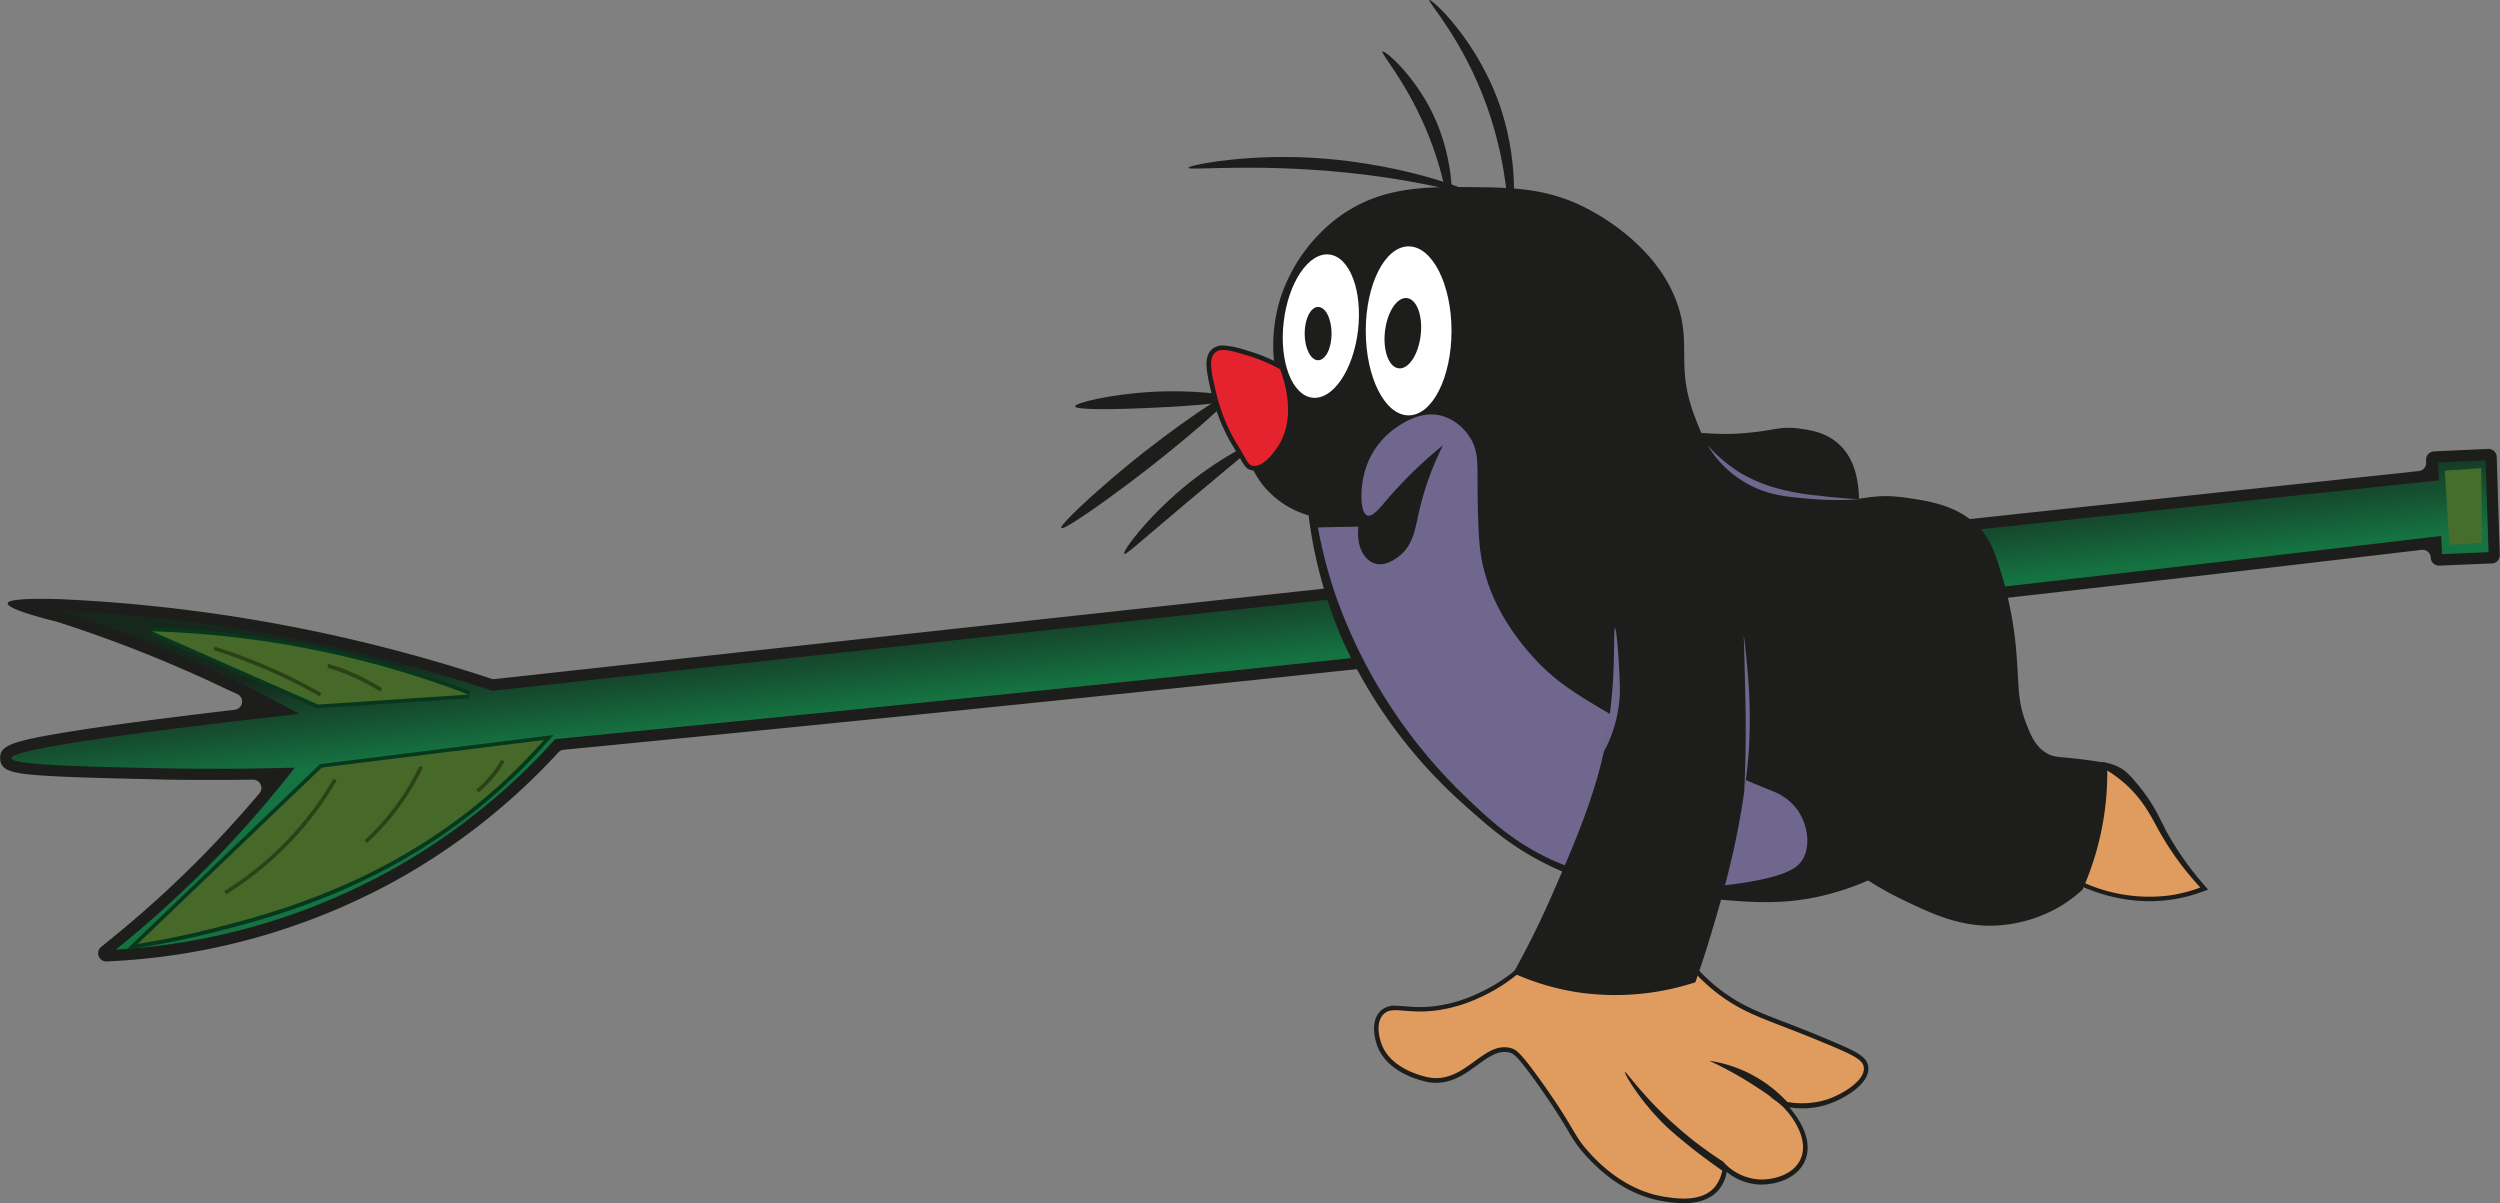 <svg id="Warstwa_1" data-name="Warstwa 1" xmlns="http://www.w3.org/2000/svg" xmlns:xlink="http://www.w3.org/1999/xlink" viewBox="0 0 544.09 261.86"><rect x="0" y="0" width="544.09" height="261.86" fill="#808080" stroke="none"/><defs><style>.cls-1{fill:#1d1d1b;}.cls-2{fill:url(#Gradient_bez_nazwy_7);}.cls-3{fill:#07381d;}.cls-4{fill:#466929;}.cls-5{fill:#2c4216;}.cls-6{fill:#466d2b;}.cls-7{fill:#e09b5e;}.cls-8{fill:#fff;}.cls-9{fill:#6f678d;}.cls-10{fill:#e5232f;}</style><linearGradient id="Gradient_bez_nazwy_7" x1="398.11" y1="36.98" x2="409.27" y2="138.49" gradientTransform="translate(677.98 242.33) rotate(180)" gradientUnits="userSpaceOnUse"><stop offset="0.6" stop-color="#157241"/><stop offset="0.8" stop-color="#16271c"/></linearGradient></defs><path class="cls-1" d="M542.55,122.76l-11.48.48a1.8,1.8,0,0,1-1.87-1.72v0a1.79,1.79,0,0,0-2-1.71c-76.16,9-153.41,17.65-229.7,25.75-57.91,6.14-116.66,12.12-174.66,17.76a1.75,1.75,0,0,0-1.13.56,140.82,140.82,0,0,1-34.49,27.39,143.14,143.14,0,0,1-61.69,18l-2.1.12a1.79,1.79,0,0,1-1.23-3.18l1.64-1.33A235.82,235.82,0,0,0,45.4,185.22c3.87-4,7.62-8.14,11.21-12.4a1.8,1.8,0,0,0-1.39-3q-4.14.06-8.27.06c-4.39,0-8.85,0-13.24-.14-8-.18-15.65-.34-21.49-.65-9.15-.49-11.84-1-12-3.79s2.16-3.78,14.06-5.75c8.14-1.35,20.54-3,37-4.94a1.8,1.8,0,0,0,.58-3.4L49.21,150a290.24,290.24,0,0,0-37-14.66l-.11,0c-3.43-.87-10.4-2.76-10.24-3.9s7.67-1,11.16-.91a348.87,348.87,0,0,1,40.08,4.11,350.52,350.52,0,0,1,54,13.21,1.69,1.69,0,0,0,.74.08c62.33-6.84,125.58-13.73,188-20.5,76.73-8.3,154.34-16.64,230.75-24.77a1.79,1.79,0,0,0,1.6-1.91l0-.45a1.79,1.79,0,0,1,1.7-1.92l11.78-.54a1.79,1.79,0,0,1,1.88,1.73l.68,21.36A1.79,1.79,0,0,1,542.55,122.76Z" transform="translate(-0.18 -0.14)"/><path class="cls-2" d="M531.48,116.78q-117,13.85-234.24,26.28Q209.15,152.42,121,161a138.83,138.83,0,0,1-35,28.11,140.21,140.21,0,0,1-60.61,17.7,241.31,241.31,0,0,0,21.78-19.85A236.77,236.77,0,0,0,64.33,167.2c-7.52.22-18,.38-30.57.11-15.71-.34-31-.67-31.11-2.15-.09-1.28,11.21-3.87,62.65-9.65-4.74-2.62-9.75-5.21-15-7.73A293.68,293.68,0,0,0,13,133a343.33,343.33,0,0,1,39.8,4.08,344.91,344.91,0,0,1,54.49,13.41q94.46-10.38,188.92-20.6Q413.57,117.15,531,104.66l-.27-3.86,10.4-.49q.33,10,.65,20l-10.14.43Z" transform="translate(-0.18 -0.14)"/><path class="cls-3" d="M119.18,161.74a122.71,122.71,0,0,1-12.47,12.31C83.45,193.88,58,200.22,45.79,203.27c-5.13,1.27-10.35,2.33-15.52,3.15l-2.59.41,42.16-40.38,50.77-6.34Z" transform="translate(-0.18 -0.14)"/><path class="cls-4" d="M118.56,161.19l-48.35,6q-20,19.19-40.07,38.38c3.46-.55,8.9-1.51,15.45-3.14,13.29-3.31,37.93-9.73,60.58-29.05A119.8,119.8,0,0,0,118.56,161.19Z" transform="translate(-0.18 -0.14)"/><path class="cls-3" d="M33.3,136.72a212.05,212.05,0,0,1,48.79,7.19,210,210,0,0,1,20.35,6.62l-.1.71-.14.88L69.26,154.3l-36.32-16Z" transform="translate(-0.18 -0.14)"/><path class="cls-4" d="M102.15,151.3a208.46,208.46,0,0,0-20.28-6.6,210.77,210.77,0,0,0-48.59-7.16L69.4,153.47Z" transform="translate(-0.18 -0.14)"/><path class="cls-5" d="M109.28,165.49l.71.41a24.42,24.42,0,0,1-2.25,3.28,24,24,0,0,1-3.4,3.43l-.52-.63a23.39,23.39,0,0,0,3.28-3.32A23.75,23.75,0,0,0,109.28,165.49Z" transform="translate(-0.18 -0.14)"/><path class="cls-5" d="M91.48,166.81l.74.35a53.86,53.86,0,0,1-12.16,16.46l-.56-.6a53.17,53.17,0,0,0,12-16.21Z" transform="translate(-0.18 -0.14)"/><path class="cls-5" d="M72.75,169.6l.71.41a71.57,71.57,0,0,1-9.55,12.87,71.17,71.17,0,0,1-14.49,11.89l-.43-.7a70.09,70.09,0,0,0,14.32-11.76A70.67,70.67,0,0,0,72.75,169.6Z" transform="translate(-0.18 -0.14)"/><path class="cls-5" d="M71.65,144.63a45.86,45.86,0,0,1,6.21,2.31,47.43,47.43,0,0,1,5.48,3l-.44.7a45.27,45.27,0,0,0-11.48-5.18Z" transform="translate(-0.18 -0.14)"/><path class="cls-5" d="M46.88,140.85a115.75,115.75,0,0,1,13.8,5.29c3.21,1.46,6.38,3.09,9.45,4.84l-.41.71c-3-1.73-6.2-3.35-9.38-4.81a119.52,119.52,0,0,0-13.71-5.25Z" transform="translate(-0.18 -0.14)"/><path class="cls-6" d="M540.38,118.28l-7.13.43q-.48-8.07-1-16.14l7.94-.54Z" transform="translate(-0.18 -0.14)"/><path class="cls-1" d="M234.16,88.58c-.08-.8,8-2.62,16.17-3.13,9.25-.57,18.39.56,18.39,1.44,0,1.06-13.49,1.85-19.56,2.08C245.83,89.1,234.25,89.54,234.16,88.58Z" transform="translate(-0.18 -0.14)"/><path class="cls-1" d="M231.16,115.06c-.48-.59,7.23-7.74,14-13.3,10.78-8.91,23-17.05,23.61-16.31S257.23,96.78,246.29,105C240.87,109.1,231.65,115.68,231.16,115.06Z" transform="translate(-0.18 -0.14)"/><path class="cls-1" d="M244.85,120.67c-.5-.5,5-7.86,12.79-14.35,7.53-6.29,15.51-10.36,15.91-9.78.25.37-2.63,2.51-15,12.91C247.42,118.81,245.15,121,244.85,120.67Z" transform="translate(-0.18 -0.14)"/><path class="cls-1" d="M468,196.28a36.47,36.47,0,0,1-15.85-3.75l-.74-.35q2.55-12.85,5.08-25.7l1.18-.48a10.29,10.29,0,0,1,4.59,1.65,14.09,14.09,0,0,1,2.6,2.57,36.81,36.81,0,0,1,5.65,8.58c.34.66.68,1.31,1,2a66.85,66.85,0,0,0,8.28,11.85l.95,1.1-1.35.5A33.33,33.33,0,0,1,468,196.28Z" transform="translate(-0.18 -0.14)"/><path class="cls-7" d="M458.42,167.61a27,27,0,0,1,4.52,3.34c3.85,3.52,5.5,7.1,7.17,10.11a64.24,64.24,0,0,0,8.94,12.23A32.07,32.07,0,0,1,472.5,195a34.86,34.86,0,0,1-20-3.32Z" transform="translate(-0.18 -0.14)"/><path class="cls-1" d="M366.66,262a28.31,28.31,0,0,1-4.17-.37c-6.27-.94-12.09-4.34-17.29-10.11a27.4,27.4,0,0,1-3.73-5.25c-1.2-2-2.85-4.81-6.52-10-4.38-6.15-5.33-6.82-6.12-7a4.17,4.17,0,0,0-1.25-.19c-1.94,0-3.85,1.39-5.88,2.86-2.49,1.81-5.32,3.86-8.95,3.86a9.66,9.66,0,0,1-2.25-.26c-2.56-.58-8.74-2.53-10.63-7.94-.39-1.12-1.51-4.94.59-7.26a4.21,4.21,0,0,1,3.42-1.31c.6,0,1.26.05,2,.11,1,.08,2.05.17,3.32.17a26.9,26.9,0,0,0,3.35-.21,31.46,31.46,0,0,0,9.36-2.79,35.52,35.52,0,0,0,8.25-5.2l.21-.18.27,0c2.58-.42,5.2-.75,7.8-1,3.56-.33,7.19-.5,10.78-.5a119.55,119.55,0,0,1,20.25,1.75l.33,0,.23.25a37.41,37.41,0,0,0,6.08,5.22c3.73,2.57,7.07,3.86,12.61,6,2.67,1,5.71,2.21,9.51,3.81,6.15,2.58,8.32,3.68,8.56,5.9.39,3.52-4.86,6.7-8.48,8a17.41,17.41,0,0,1-5.76,1,18.5,18.5,0,0,1-2.95-.23l.13.15c1.7,2,5.41,7.09,3.15,11.78-1.74,3.6-6.13,4.88-9.37,4.88h-.3a12.13,12.13,0,0,1-7.24-2.75,8.28,8.28,0,0,1-1.9,4.11C372.44,261.05,369.94,262,366.66,262Z" transform="translate(-0.18 -0.14)"/><path class="cls-7" d="M330.81,211.84a36.33,36.33,0,0,1-8.48,5.35,32.49,32.49,0,0,1-9.65,2.87c-6.66.83-9.62-1.15-11.48.91s-.59,5.68-.39,6.26c1.92,5.47,8.8,7.05,9.91,7.31,8.17,1.87,12.24-8.1,18.39-6.26,1.05.31,2,.89,6.66,7.43,7.33,10.3,6.7,11.29,10.17,15.13,1.9,2.11,7.79,8.46,16.7,9.79,2.57.38,7.81,1.16,10.69-2.09a8.37,8.37,0,0,0,1.83-5.61,11.47,11.47,0,0,0,8.09,3.91c2.74.07,7.1-.9,8.73-4.3,2.23-4.61-2.36-10-3-10.7a13.91,13.91,0,0,0-3.65-3,18.3,18.3,0,0,0,12.65.53c3.29-1.16,8.15-4.08,7.83-6.92-.17-1.55-1.83-2.51-8-5.08-11.76-4.94-16.65-6-22.3-9.92a38.21,38.21,0,0,1-6.24-5.36,117.13,117.13,0,0,0-30.77-1.23Q334.52,211.24,330.81,211.84Z" transform="translate(-0.18 -0.14)"/><path class="cls-1" d="M353.83,233.45c-.25.2,3.51,6.86,9.78,12.57a121.48,121.48,0,0,0,9.76,7.73c.86.62,1.58,1.12,2.08,1.46-.1-.76-.19-1.52-.29-2.28-.94-.6-2.2-1.43-3.65-2.48C359.89,242.1,354.13,233.21,353.83,233.45Z" transform="translate(-0.18 -0.14)"/><path class="cls-1" d="M372.17,231a78.33,78.33,0,0,1,9.18,5,79.51,79.51,0,0,1,8,5.74.65.65,0,0,1-.16-.93.6.6,0,0,1,.63-.09A28.88,28.88,0,0,0,372.17,231Z" transform="translate(-0.18 -0.14)"/><path class="cls-1" d="M277.59,80a34.84,34.84,0,0,1,1.31-15.13,35.92,35.92,0,0,1,12.78-17.61c9.17-6.61,18.92-6.5,29.22-6.39,8.54.1,16.33.19,25,4.83,2.35,1.25,16.48,8.78,20,22.83,1.92,7.76-.72,12.2,3.13,22.3,1.34,3.53,2.51,6.6,5.35,9.65,6.89,7.44,17.39,8.07,23.08,8.42,8.75.52,9.47-1.62,17.81-.4,5.16.76,11.21,1.74,15.65,6.46,2.7,2.87,3.57,5.81,5.28,11.54a82.22,82.22,0,0,1,2.94,17.42c.45,6,.18,8.86,1.95,13.5,1,2.64,2.16,5.5,4.89,6.84,1.58.78,2.66.55,7.63,1.18,2.2.28,4,.57,5.16.78a63,63,0,0,1-5.35,27.52,29.6,29.6,0,0,1-5.09,3.79,30.89,30.89,0,0,1-13,4c-8.2.6-14.55-2.45-21.13-5.61a67.24,67.24,0,0,1-7.44-4.17,57,57,0,0,1-9.13,3.13c-7.83,2-14.42,1.78-21.65,1.17-19.24-1.63-28.86-2.45-40-8.22-7.26-3.74-11.77-7.75-16.83-12.26a107.39,107.39,0,0,1-26.61-35.74,98.91,98.91,0,0,1-7.56-27.52,20,20,0,0,1-9.79-6.39,18.61,18.61,0,0,1-2.73-4.56,16.61,16.61,0,0,0,5.47-6.4C281.2,88,278.1,81.05,277.59,80Z" transform="translate(-0.18 -0.14)"/><ellipse class="cls-8" cx="306.57" cy="72.01" rx="9.33" ry="18.39"/><ellipse class="cls-8" cx="287.67" cy="71.13" rx="15.69" ry="8.14" transform="translate(182.97 348.27) rotate(-83.24)"/><ellipse class="cls-1" cx="286.87" cy="72.6" rx="2.93" ry="5.8"/><ellipse class="cls-1" cx="305.51" cy="72.67" rx="7.7" ry="3.91" transform="translate(197.18 367.35) rotate(-83.24)"/><path class="cls-9" d="M287,114.93a105.86,105.86,0,0,0,3.4,13.44,112.34,112.34,0,0,0,28.82,45.26c5.1,4.89,10.32,9.8,18.78,13.69a64.68,64.68,0,0,0,18.27,5.09,77.7,77.7,0,0,0,25.56-.52c7.85-1.47,9.85-3.12,10.83-5,1.73-3.29.68-7.84-1.44-10.7a12.08,12.08,0,0,0-5.35-3.91c-11.45-4.55-28.85-12.79-38.08-18.39-5.13-3.11-9.76-5.91-14.48-11.35-2.24-2.57-9.56-11-11-22.82-.39-3.29-.48-8.2-.52-10.18-.16-8.07.4-10.94-1.7-14.21a10.89,10.89,0,0,0-6.13-4.7c-4.51-1.19-8.42,1.53-10.17,2.74A17.19,17.19,0,0,0,297,103.58c-.8,3.41-.8,8.21.78,8.74,1.14.39,2.66-1.58,4.44-3.65a92.36,92.36,0,0,1,12-11.61A63.85,63.85,0,0,0,309,111.54c-.82,3.64-1.24,7.11-4.18,9.52-.5.42-3,2.5-5.47,1.7s-4-4-3.53-8l-4.43.07Z" transform="translate(-0.18 -0.14)"/><path class="cls-1" d="M360.81,105.15c-5,2.62-6.62,7.91-7.7,11.48-1.4,4.62-1.2,7.92-1.17,13,0,0,0,.38-.78,19.7-.69,16.93-6.8,30.93-13.18,45.52-3.23,7.4-6.34,13.27-8.47,17.08A54.22,54.22,0,0,0,342.94,216a55.82,55.82,0,0,0,26.22-2.09c.83-2.37,2-5.83,3.26-10,3.08-10.27,7.5-25,8.61-44,.42-7.15-.85-17.81-3.39-39.13-.78-6.55-1.78-14-6.92-16.43C366.4,102.31,361.36,104.86,360.81,105.15Z" transform="translate(-0.18 -0.14)"/><path class="cls-9" d="M379.67,138.23c.09,2.8.21,6.81.31,11.66.08,3.42.12,5.5.13,7.82,0,3.64,0,8.72-.36,14.93.36-2.26.74-5.2,1-8.65a112.45,112.45,0,0,0-.16-16.87C380.4,144.66,380.12,141.66,379.67,138.23Z" transform="translate(-0.18 -0.14)"/><path class="cls-9" d="M351.66,136.83c.28,0,.74,5.06.93,9.27.12,2.63.18,4,.11,5.47a29.68,29.68,0,0,1-3.45,12.18,123.43,123.43,0,0,0,2-15.8C351.58,141.7,351.39,136.84,351.66,136.83Z" transform="translate(-0.18 -0.14)"/><path class="cls-1" d="M368.51,95.07c1.12-1.48,3.17,0,11.44-.68,6.35-.5,7.48-1.54,11.64-1,2.56.34,6,.8,8.91,3.52,3.33,3.14,3.86,7.39,4.1,9.29a18.55,18.55,0,0,1-.58,7.44c-2,.85-13.22,5.49-23.58-.1C371.65,108.82,366.18,98.15,368.51,95.07Z" transform="translate(-0.18 -0.14)"/><path class="cls-9" d="M371.83,97.05a32.32,32.32,0,0,0,7.11,6,32.82,32.82,0,0,0,8.09,3.39A52,52,0,0,0,395.9,108c2.34.29,5.41.61,9.06.78a63.91,63.91,0,0,1-9.84,0c-5.85-.46-10-.79-14.55-3.3A22.8,22.8,0,0,1,371.83,97.05Z" transform="translate(-0.18 -0.14)"/><path class="cls-1" d="M273.2,102.54a3.36,3.36,0,0,1-.63-.06c-1.17-.24-1.65-1.09-2.52-2.63-.34-.6-.76-1.34-1.33-2.26a39.46,39.46,0,0,1-4.82-11.65c-1.12-4.73-1.94-8.15.14-9.87a3.52,3.52,0,0,1,2.33-.75,21.25,21.25,0,0,1,5.11,1.08,36.92,36.92,0,0,1,7.77,3.22l.32.18.13.34c1.45,3.84,3.33,11.19-.27,17.24-.51.86-3.23,5.16-6.23,5.16Z" transform="translate(-0.18 -0.14)"/><path class="cls-10" d="M278.77,80.5a35.5,35.5,0,0,0-7.57-3.13c-3.33-1-5.32-1.52-6.52-.53-1.6,1.33-.82,4.6.2,8.87a38.27,38.27,0,0,0,4.69,11.35c1.92,3.1,2.16,4.22,3.2,4.44,2.66.54,5.56-4.23,5.8-4.63C282.21,90.76,279.79,83.22,278.77,80.5Z" transform="translate(-0.18 -0.14)"/><path class="cls-1" d="M258.81,36.67c0-.55,10.08-2.56,22.57-2.35,22.5.38,40.32,7.77,40.17,8.35-.1.39-8.51-2.51-23.74-4.44C275.23,35.38,258.85,37.37,258.81,36.67Z" transform="translate(-0.18 -0.14)"/><path class="cls-1" d="M301.07,11.37c-.47.36,4.8,6.09,9.26,16.43,4.6,10.66,4.94,18.35,5.48,18.26s1.26-10.83-3.91-21.39C307.82,16.35,301.55,11,301.07,11.37Z" transform="translate(-0.18 -0.14)"/><path class="cls-1" d="M311.25.15c-.46.32,7.29,8.48,12.52,23.08,5.13,14.36,4.49,25.61,5.08,25.57S331.13,37,326.9,24C322.05,9.17,311.74-.21,311.25.15Z" transform="translate(-0.18 -0.14)"/></svg>